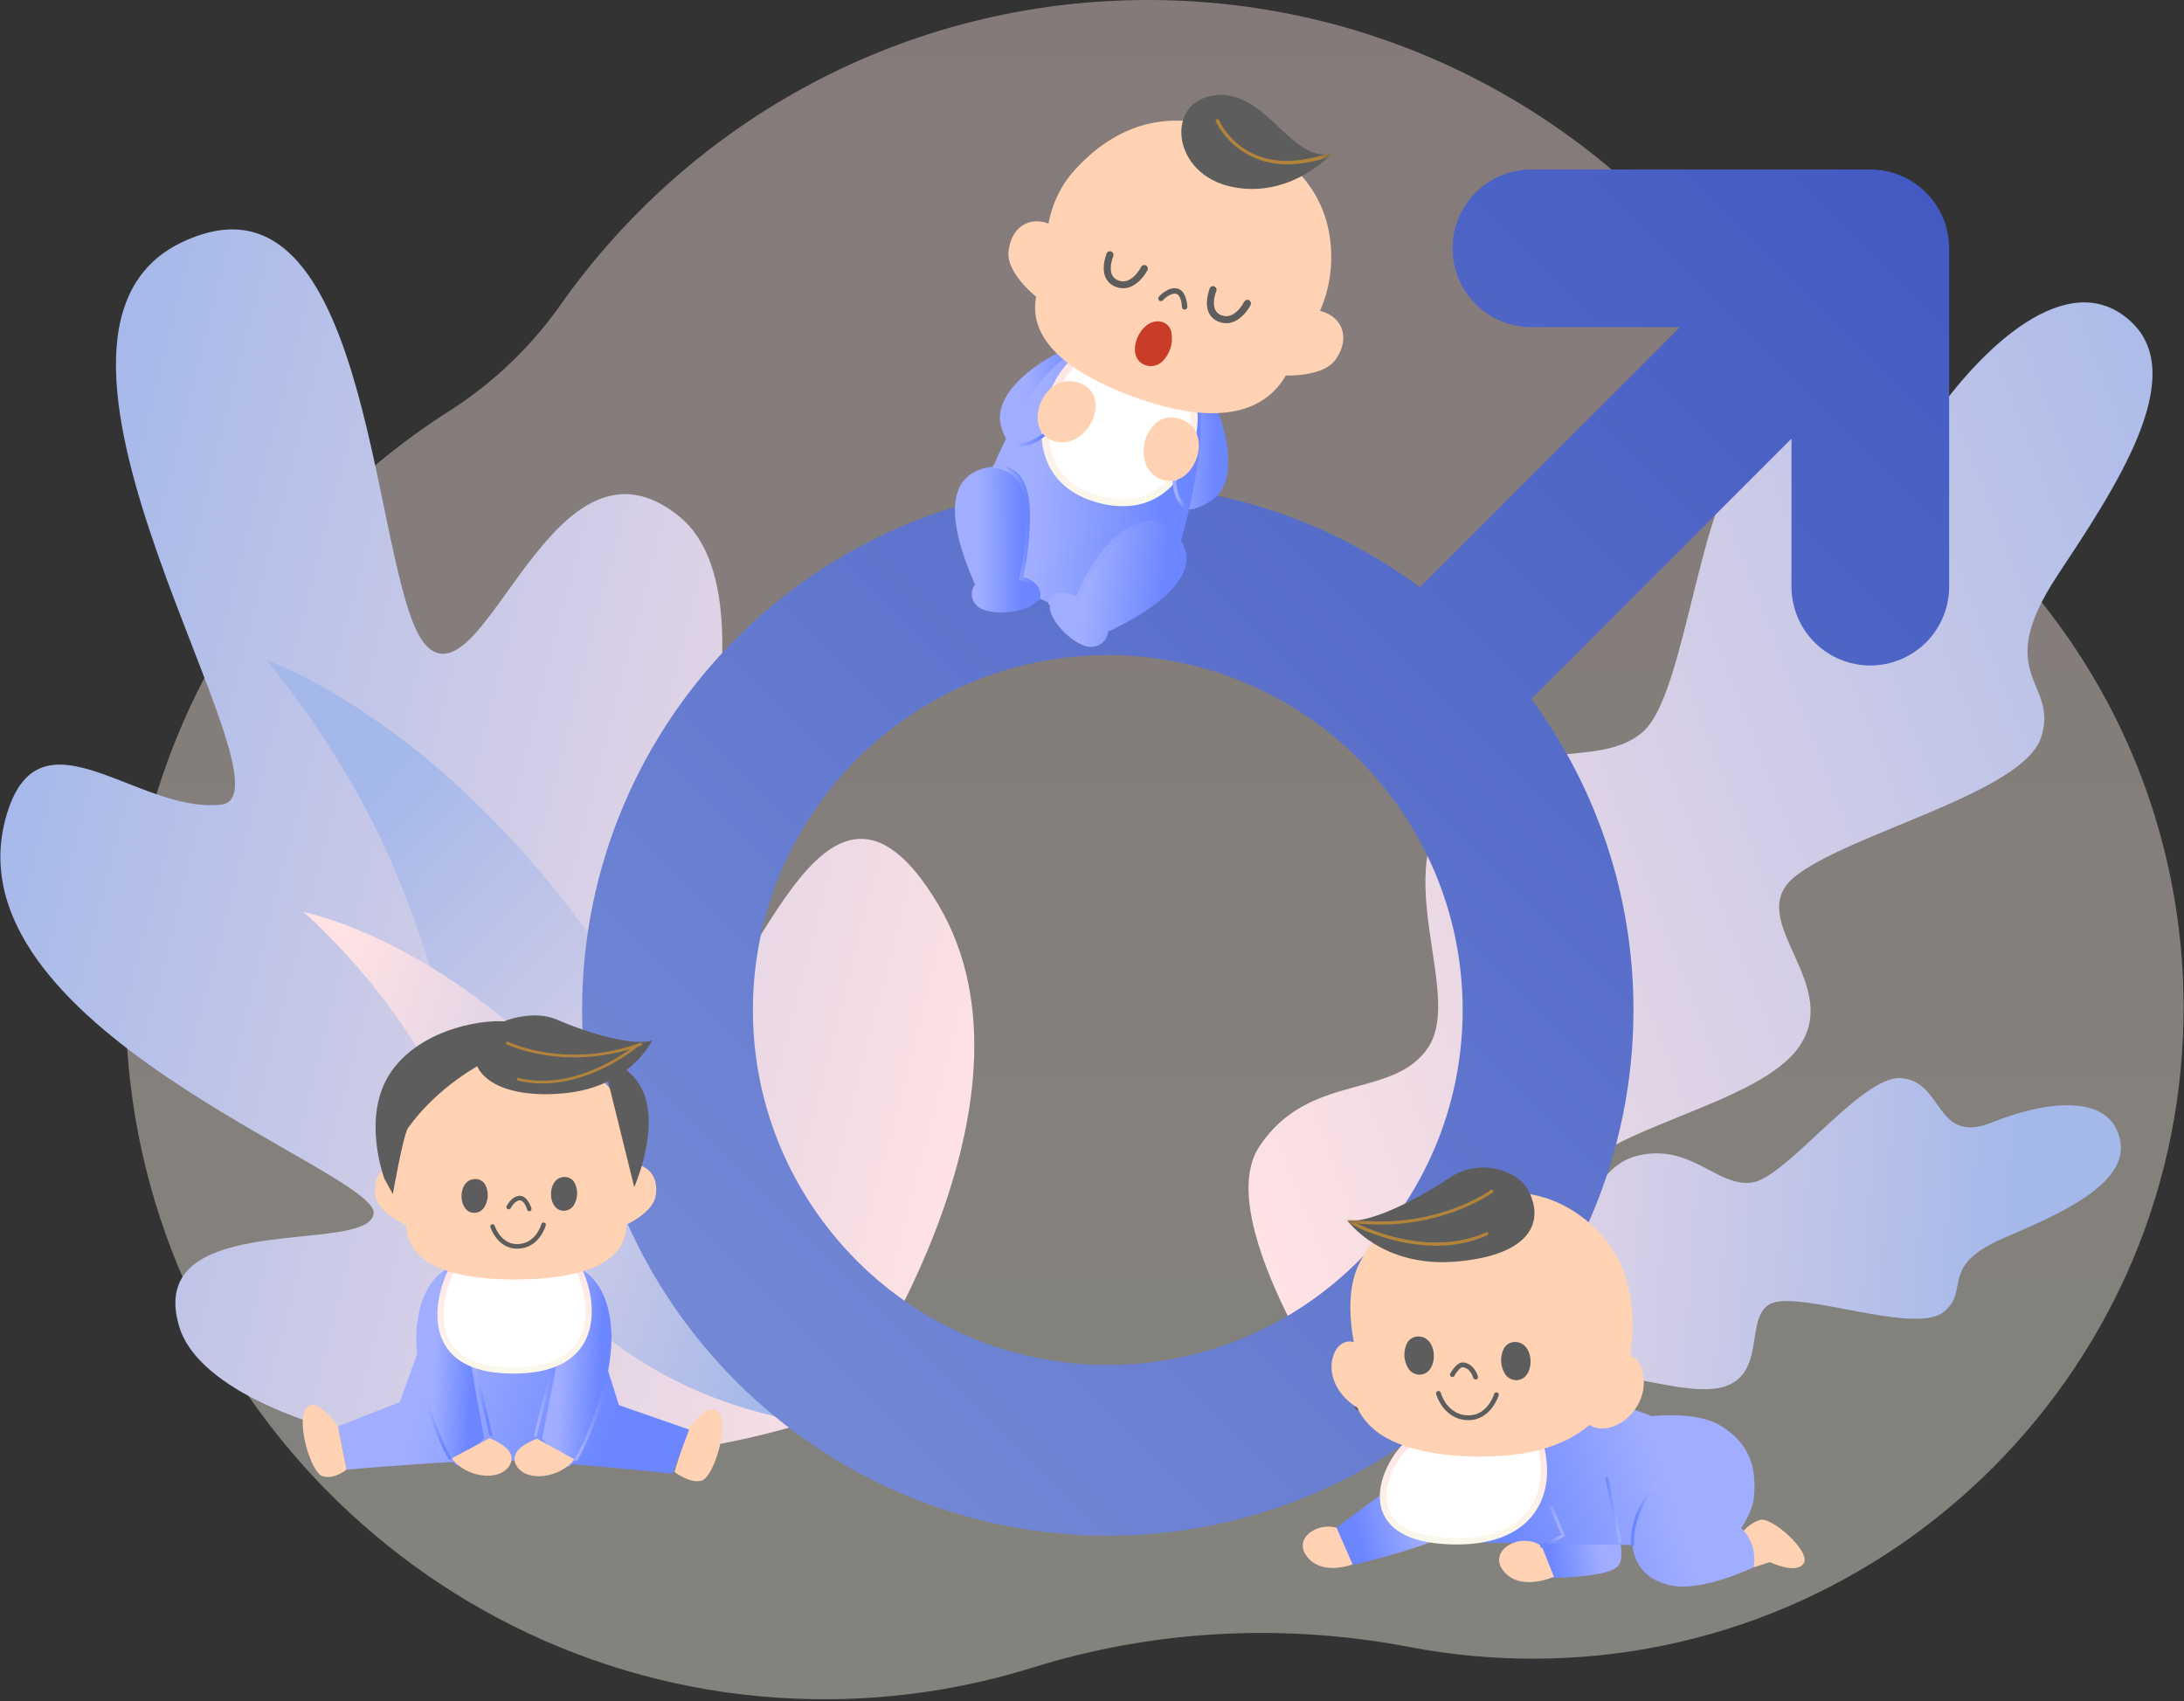 <svg width="570" height="444" viewBox="0 0 570 444" fill="none" xmlns="http://www.w3.org/2000/svg">
<rect x="0" y="0" width="570" height="444" fill="#333333" stroke="none"/>
<g clip-path="url(#clip0_10440_18247)">
<path opacity="0.4" d="M488.89 118.3C476.762 110.868 466.529 100.718 458.999 88.652C425.911 35.432 366.908 0 299.627 0C236.199 0 180.129 31.493 146.191 79.694C138.415 90.695 128.564 100.071 117.192 107.295C65.586 140.205 31.644 198.365 32.79 264.377C34.526 364.25 116.94 444.381 216.822 443.449C234.673 443.298 252.405 440.524 269.448 435.213C301.352 425.259 335.184 423.571 368.008 429.848C378.587 431.866 389.333 432.879 400.103 432.873C494.057 432.862 570.434 356.016 569.89 262.059C569.54 201.247 537.222 148.011 488.89 118.3Z" fill="url(#paint0_linear_10440_18247)"/>
<path d="M1.885 212.13C-15.397 267.915 98.642 305.557 97.52 316.669C96.399 327.781 37.423 315.043 46.776 346.245C55.443 375.154 147.46 394.374 218.23 368.61C220.279 367.865 275.894 288.339 244.912 236.14C213.93 183.942 195.87 267.391 179.664 263.765C163.458 260.139 208.539 159.707 177.041 134.583C144.408 108.552 127.104 181.939 111.867 169.099C97.432 156.929 98.716 50.603 55.061 60.525C53.382 60.912 51.736 61.428 50.137 62.07H50.117C49.218 62.426 48.299 62.831 47.361 63.284C-4.188 88.076 79.326 207.596 57.682 209.988C36.038 212.38 10.643 183.86 1.885 212.13Z" fill="url(#paint1_linear_10440_18247)"/>
<path d="M220.548 376.851C220.548 376.851 186.675 285.876 147.602 235.669C108.528 185.462 69.481 172.262 69.481 172.262C69.481 172.262 88.969 194.51 102.417 225.545C115.865 256.58 120.994 290.429 140.802 319.954C170.774 364.634 220.548 376.851 220.548 376.851Z" fill="url(#paint2_linear_10440_18247)"/>
<path d="M210.798 371.131C210.798 371.131 176.548 308.444 142.799 275.986C109.05 243.527 79.227 238.029 79.227 238.029C79.227 238.029 95.763 252.182 108.824 273.369C121.885 294.556 129.184 318.668 146.72 338.091C173.259 367.471 210.798 371.131 210.798 371.131Z" fill="url(#paint3_linear_10440_18247)"/>
<path d="M352.433 371.017C367.472 369.954 394.796 363.836 405.3 350.125C414.999 337.468 403.921 319.633 411.165 307.161C418.41 294.689 457.476 288.442 468.778 274.187C482.18 257.281 454.43 240.187 468.368 228.84C482.306 217.493 527.965 207.071 532.712 192.412C537.458 177.753 519.506 176.627 536.984 150.153C551.786 127.74 571.58 98.366 556.227 84.003C539.865 68.694 516.931 91.136 504.453 109.171C488.385 132.399 475.971 105.278 458.939 115.264C443.545 124.292 440.667 180.848 428.698 191.072C416.728 201.296 396.01 191.002 379.138 209.088C362.265 227.175 381.892 259.342 372.814 273.233C363.736 287.125 341.624 279.557 328.633 299.269C315.642 318.981 352.433 371.017 352.433 371.017Z" fill="url(#paint4_linear_10440_18247)"/>
<path d="M362.78 371.934C370.433 376.204 385.678 381.914 395.151 378.586C403.897 375.51 404.178 363.309 411.671 359.544C419.165 355.78 440.159 365.16 450.192 361.821C462.092 357.858 454.028 340.711 464.417 339.626C474.807 338.541 500.341 347.989 507.316 342.366C514.29 336.742 505.912 330.478 522.837 323.161C537.168 316.963 556.143 308.966 553.241 297.092C550.149 284.439 531.85 288.065 520.043 292.871C504.831 299.062 507.42 281.92 495.959 281.363C485.595 280.859 466.21 307.469 457.13 308.63C448.05 309.791 441.246 298.198 427.283 301.633C413.321 305.068 412.639 326.963 403.803 330.835C394.966 334.707 386.615 323.991 374.023 329.45C361.431 334.91 362.78 371.934 362.78 371.934Z" fill="url(#paint5_linear_10440_18247)"/>
<path d="M488.132 44.237H399.668C394.212 44.237 388.979 46.405 385.121 50.263C381.263 54.121 379.095 59.354 379.095 64.81C379.095 70.266 381.263 75.499 385.121 79.357C388.979 83.215 394.212 85.383 399.668 85.383H438.465L370.586 153.261C347.025 135.778 318.458 126.353 289.118 126.384C213.468 126.384 151.922 187.93 151.922 263.58C151.922 339.23 213.468 400.777 289.118 400.777C364.769 400.777 426.315 339.23 426.315 263.58C426.346 234.361 416.996 205.903 399.642 182.395L467.559 114.478V153.275C467.606 158.701 469.794 163.889 473.647 167.709C477.5 171.529 482.706 173.673 488.132 173.673C493.558 173.673 498.765 171.529 502.618 167.709C506.471 163.889 508.659 158.701 508.706 153.275V64.81C508.706 62.108 508.174 59.433 507.14 56.937C506.106 54.441 504.59 52.173 502.68 50.262C500.769 48.352 498.501 46.837 496.005 45.803C493.509 44.769 490.833 44.237 488.132 44.237ZM289.118 356.209C238.047 356.209 196.497 314.658 196.497 263.586C196.497 212.514 238.047 170.965 289.118 170.965C340.19 170.965 381.741 212.514 381.741 263.586C381.741 314.658 340.19 356.209 289.118 356.209Z" fill="url(#paint6_linear_10440_18247)"/>
<path d="M351.113 399.802C345.726 395.9 336.771 400.894 341.182 406.331C345.593 411.767 354.281 407.798 354.281 407.798L351.113 399.802Z" fill="#FED2B2"/>
<path d="M457.675 409.032L461.927 407.673C461.927 407.673 468.815 411.008 470.758 407.973C472.7 404.938 462.419 395.816 459.409 396.641C457.512 397.227 455.858 398.416 454.698 400.027L457.675 409.032Z" fill="#FED2B2"/>
<path d="M365.182 386.711C361.947 388.804 348.823 398.685 348.823 398.685L353.075 408.415C353.075 408.415 368.084 405.038 378.09 400.527L365.182 386.711Z" fill="url(#paint7_linear_10440_18247)"/>
<path d="M399.308 389.687C399.308 390.446 406.871 400.86 406.871 400.86L401.126 403.003L403.811 411.783C403.811 411.783 419.695 411.917 422.388 408.582C425.081 405.246 420.003 392.506 420.003 392.506C420.003 392.506 419.311 384.209 409.998 384.668C400.684 385.126 399.308 389.687 399.308 389.687Z" fill="url(#paint8_linear_10440_18247)"/>
<path d="M418.871 365.057L431.07 369.568C431.07 369.568 442.518 368.25 448.68 371.852C455.35 375.729 458.686 381.366 457.768 390.63C457.385 394.674 454.433 398.768 454.433 398.768C455.784 400.074 456.789 401.697 457.355 403.489C457.921 405.281 458.032 407.186 457.677 409.032C457.677 409.032 444.469 415.386 436.364 413.801C428.26 412.217 426.359 406.722 426.042 403.204L374.604 402.37L383.776 374.437L418.871 365.057Z" fill="url(#paint9_linear_10440_18247)"/>
<path d="M402.36 403.495C396.982 399.593 388.019 404.587 392.429 410.024C396.84 415.46 405.57 411.491 405.57 411.491L402.36 403.495Z" fill="#FED2B2"/>
<path d="M426.051 403.62H426.092C426.202 403.607 426.302 403.552 426.37 403.466C426.439 403.38 426.471 403.271 426.459 403.161C426.459 403.078 425.626 394.465 433.513 386.96C433.553 386.923 433.586 386.877 433.608 386.827C433.63 386.777 433.643 386.723 433.644 386.668C433.647 386.557 433.606 386.449 433.53 386.368C433.454 386.288 433.349 386.241 433.238 386.237C433.127 386.234 433.019 386.275 432.938 386.352C424.75 394.156 425.626 403.161 425.634 403.253C425.646 403.355 425.695 403.448 425.772 403.516C425.849 403.584 425.948 403.621 426.051 403.62Z" fill="url(#paint10_linear_10440_18247)"/>
<path d="M367.474 376.829C361.045 382.524 353.641 400.334 376.37 402.077C399.1 403.82 405.596 390.57 402.002 377.063L367.474 376.829Z" fill="white"/>
<path d="M380.241 403.069C389.046 403.069 395.742 400.568 399.736 395.773C403.73 390.979 404.789 384.283 402.813 376.829C402.766 376.646 402.657 376.484 402.506 376.37C402.354 376.256 402.168 376.198 401.979 376.204L367.442 375.995C367.237 375.993 367.038 376.068 366.884 376.204C363.081 379.539 358.487 387.619 360.688 394.181C361.881 397.708 365.541 402.085 376.272 402.911C377.632 403.027 378.974 403.069 380.241 403.069ZM401.354 377.871C402.98 384.542 401.954 390.504 398.452 394.706C394.241 399.767 386.628 402.027 376.431 401.251C368.66 400.651 363.774 398.025 362.306 393.647C360.463 388.177 364.249 380.965 367.793 377.663L401.354 377.871Z" fill="url(#paint11_linear_10440_18247)"/>
<path d="M354.285 368.009H354.394C354.475 367.994 354.552 367.964 354.622 367.92C354.691 367.876 354.751 367.819 354.798 367.751C354.846 367.684 354.879 367.608 354.897 367.528C354.915 367.447 354.917 367.364 354.902 367.283C354.002 362.347 356.078 359.629 356.103 359.604C356.156 359.531 356.194 359.449 356.214 359.361C356.234 359.274 356.236 359.183 356.22 359.095L354.51 350.398C354.472 350.242 354.375 350.107 354.239 350.021C354.103 349.934 353.94 349.904 353.782 349.935C353.624 349.966 353.485 350.056 353.392 350.188C353.299 350.319 353.261 350.481 353.285 350.64L354.952 359.078C354.402 359.912 352.826 362.831 353.676 367.508C353.705 367.649 353.781 367.775 353.892 367.866C354.003 367.957 354.142 368.008 354.285 368.009Z" fill="#5D5D5D"/>
<path d="M394.867 311.259C377.198 311.209 361.198 315.712 354.477 330.337C349.541 341.076 355.094 357.311 355.094 357.311C355.094 357.311 349.482 365.29 358.738 373.153C367.993 381.016 390.723 381.491 402.205 378.281C415.988 374.454 420.323 366.108 423.492 359.904C426.66 353.7 428.069 336.349 420.598 325.617C414.17 316.437 404.439 311.309 394.867 311.259Z" fill="#FED2B2"/>
<path d="M419.08 355.818C422.765 351.699 429.086 352.808 429.019 360.879C428.952 368.95 420.272 375.354 414.652 371.794C412.351 370.334 419.08 355.818 419.08 355.818Z" fill="#FED2B2"/>
<path d="M353.926 350.499C349.849 348.581 346.422 353.7 347.831 359.212C349.24 364.723 354.318 367.375 354.318 367.375L356.895 358.745L353.926 350.499Z" fill="#FED2B2"/>
<path d="M385.133 359.994H385.3C385.379 359.973 385.454 359.936 385.518 359.886C385.583 359.836 385.638 359.773 385.678 359.702C385.718 359.63 385.744 359.551 385.754 359.47C385.763 359.388 385.756 359.306 385.734 359.227C385.692 359.085 384.758 355.792 381.831 355.567C380.222 355.433 378.788 357.976 378.496 358.477C378.426 358.623 378.414 358.79 378.462 358.944C378.51 359.099 378.614 359.23 378.755 359.31C378.9 359.382 379.068 359.396 379.223 359.348C379.378 359.3 379.509 359.194 379.588 359.052C380.172 357.951 381.214 356.776 381.698 356.801C383.758 356.959 384.491 359.511 384.491 359.544C384.534 359.679 384.619 359.797 384.736 359.878C384.852 359.96 384.992 360.001 385.133 359.994Z" fill="#5D5D5D"/>
<path d="M383.25 370.626C389.087 370.626 391.113 364.281 391.13 364.214C391.161 364.134 391.175 364.048 391.171 363.962C391.168 363.877 391.147 363.792 391.109 363.715C391.072 363.638 391.019 363.569 390.954 363.513C390.889 363.457 390.813 363.415 390.73 363.39C390.648 363.365 390.562 363.357 390.477 363.366C390.391 363.376 390.309 363.403 390.234 363.446C390.16 363.489 390.095 363.547 390.044 363.616C389.993 363.685 389.957 363.763 389.937 363.847C389.862 364.072 388.17 369.375 383.267 369.375H383.133C377.622 369.275 376.038 363.539 376.021 363.464C376 363.384 375.963 363.31 375.913 363.244C375.863 363.179 375.8 363.125 375.729 363.083C375.658 363.042 375.579 363.016 375.497 363.005C375.416 362.995 375.333 363 375.254 363.022C375.175 363.042 375.1 363.078 375.035 363.127C374.97 363.176 374.915 363.238 374.874 363.309C374.833 363.379 374.806 363.457 374.796 363.538C374.785 363.619 374.79 363.702 374.812 363.78C374.812 363.847 376.663 370.501 383.15 370.626H383.25Z" fill="#5D5D5D"/>
<path d="M367.323 350.34C367.661 349.803 368.145 349.374 368.718 349.102C369.291 348.83 369.929 348.727 370.558 348.806C373.06 349.031 374.302 351.632 374.227 354.092C374.152 356.368 372.968 358.703 370.5 358.753H370.417C369.768 358.734 369.137 358.535 368.594 358.178C368.051 357.822 367.617 357.323 367.34 356.735C366.807 355.754 366.526 354.656 366.523 353.54C366.52 352.423 366.795 351.324 367.323 350.34Z" fill="#5D5D5D"/>
<path d="M395.792 350.239C398.294 350.465 399.544 353.066 399.461 355.526C399.394 357.81 398.21 360.137 395.742 360.195H395.659C395.009 360.174 394.377 359.975 393.833 359.619C393.289 359.263 392.853 358.764 392.574 358.177C392.046 357.193 391.77 356.093 391.77 354.976C391.77 353.858 392.046 352.758 392.574 351.774C392.91 351.24 393.391 350.812 393.961 350.54C394.53 350.269 395.165 350.164 395.792 350.239Z" fill="#5D5D5D"/>
<path d="M351.683 318.547C351.683 318.547 360.538 330.945 380.132 329.236C399.727 327.527 403.104 318.697 398.86 310.659C395.958 305.181 386.061 302.221 378.365 307.324C368.251 314.111 356.986 319.189 351.683 318.547Z" fill="#5D5D5D"/>
<mask id="mask0_10440_18247" style="mask-type:luminance" maskUnits="userSpaceOnUse" x="351" y="304" width="50" height="26">
<path d="M351.683 318.546C351.683 318.546 360.538 330.944 380.132 329.235C399.727 327.526 403.104 318.696 398.86 310.658C395.958 305.18 386.061 302.22 378.365 307.323C368.251 314.11 356.986 319.188 351.683 318.546Z" fill="white"/>
</mask>
<g mask="url(#mask0_10440_18247)">
<path d="M374.849 325.108C379.438 325.151 383.985 324.222 388.19 322.382C388.292 322.337 388.372 322.254 388.412 322.151C388.453 322.048 388.451 321.933 388.407 321.831C388.362 321.729 388.28 321.649 388.176 321.609C388.073 321.568 387.958 321.57 387.856 321.614C371.038 329.119 352.052 318.279 351.861 318.187C351.814 318.159 351.762 318.141 351.708 318.133C351.653 318.125 351.598 318.129 351.545 318.143C351.493 318.157 351.443 318.181 351.4 318.214C351.356 318.248 351.32 318.29 351.294 318.338C351.239 318.434 351.223 318.548 351.251 318.656C351.279 318.763 351.348 318.856 351.444 318.913C351.619 318.996 362.308 325.108 374.849 325.108Z" fill="#B1833B"/>
<path d="M360.256 319.58C378.083 319.58 389.439 311.309 389.564 311.242C389.654 311.176 389.713 311.077 389.73 310.967C389.746 310.856 389.718 310.744 389.652 310.654C389.585 310.565 389.486 310.505 389.376 310.489C389.266 310.473 389.154 310.501 389.064 310.567C388.914 310.684 373.555 321.857 350.483 317.938C350.375 317.921 350.265 317.947 350.176 318.011C350.087 318.075 350.027 318.172 350.008 318.28C349.997 318.334 349.998 318.39 350.009 318.444C350.021 318.498 350.043 318.55 350.075 318.595C350.107 318.64 350.148 318.678 350.195 318.707C350.243 318.736 350.295 318.755 350.35 318.763C353.623 319.314 356.937 319.588 360.256 319.58Z" fill="#B1833B"/>
</g>
<path d="M402.362 403.912C402.426 403.915 402.489 403.901 402.546 403.87L408.199 401.052C408.296 401.005 408.37 400.922 408.406 400.82C408.442 400.719 408.437 400.607 408.391 400.51L405.197 393.189C405.146 393.1 405.064 393.033 404.966 393.001C404.868 392.969 404.762 392.974 404.668 393.016C404.574 393.057 404.499 393.132 404.456 393.225C404.414 393.319 404.408 393.425 404.438 393.523L407.474 400.527L402.179 403.17C402.129 403.194 402.085 403.227 402.049 403.268C402.013 403.309 401.985 403.357 401.967 403.409C401.949 403.461 401.942 403.516 401.945 403.571C401.949 403.626 401.963 403.679 401.987 403.728C402.028 403.789 402.085 403.837 402.151 403.869C402.216 403.901 402.289 403.916 402.362 403.912Z" fill="url(#paint12_linear_10440_18247)"/>
<path d="M422.831 402.77H422.923C422.976 402.759 423.027 402.738 423.072 402.707C423.117 402.676 423.155 402.637 423.185 402.591C423.214 402.545 423.234 402.494 423.244 402.44C423.253 402.386 423.252 402.331 423.24 402.278L419.838 385.894C419.828 385.84 419.807 385.788 419.777 385.742C419.746 385.696 419.707 385.657 419.661 385.626C419.615 385.596 419.563 385.575 419.509 385.565C419.455 385.555 419.399 385.556 419.346 385.569C419.292 385.58 419.241 385.601 419.196 385.632C419.15 385.662 419.111 385.702 419.081 385.747C419.051 385.793 419.03 385.844 419.02 385.898C419.009 385.952 419.01 386.007 419.021 386.061L422.422 402.445C422.443 402.538 422.495 402.62 422.57 402.68C422.644 402.739 422.736 402.771 422.831 402.77Z" fill="url(#paint13_linear_10440_18247)"/>
<path d="M316.381 104.351C319.512 110.012 324.136 125.493 315.965 130.799C307.794 136.105 303.71 131.038 301.402 123.297L309.215 104.078L316.381 104.351Z" fill="url(#paint14_linear_10440_18247)"/>
<path d="M278.756 90.924C272.565 93.263 258.636 102.131 261.285 111.302C263.934 120.472 270.464 119.186 277.429 114.752L284.415 95.242L278.756 90.924Z" fill="url(#paint15_linear_10440_18247)"/>
<path d="M312.701 103.221C315.629 111.904 309.521 142.939 304.122 150.433C298.722 157.928 283.656 161.46 274.068 157.444C264.481 153.427 253.851 145.022 254.97 135.445C256.089 125.867 270.287 94.037 280.892 92.501C286.953 91.581 312.701 103.221 312.701 103.221Z" fill="url(#paint16_linear_10440_18247)"/>
<path d="M305.978 138.287C315.096 147.332 306.291 156.688 289.181 164.892C289.081 165.949 288.595 166.932 287.817 167.654C287.038 168.376 286.021 168.786 284.959 168.806C280.892 169.215 272.975 161.569 274.07 157.444C275.165 153.319 281.125 156.237 281.125 156.237C281.125 156.237 295.139 127.521 305.978 138.287Z" fill="url(#paint17_linear_10440_18247)"/>
<path d="M259.579 121.745C246.563 122.905 246.962 135.538 254.467 152.521C253.834 153.355 253.54 154.399 253.645 155.441C253.75 156.484 254.246 157.448 255.033 158.139C257.844 160.999 269.053 160.153 270.948 156.332C272.843 152.511 266.395 150.983 266.395 150.983C266.395 150.983 275.058 120.357 259.579 121.745Z" fill="url(#paint18_linear_10440_18247)"/>
<path d="M311.212 105.369C313.389 112.655 308.036 136.082 286.728 130.252C265.42 124.422 272.574 99.782 281.566 93.399L311.212 105.369Z" fill="white"/>
<path d="M295.072 132.011C292.179 132.259 289.266 131.97 286.478 131.159C276.273 128.367 273.059 121.693 272.152 116.587C270.495 107.205 275.407 96.636 280.999 92.64C281.132 92.544 281.288 92.485 281.451 92.469C281.614 92.453 281.778 92.479 281.928 92.547L311.573 104.507C311.702 104.561 311.817 104.643 311.911 104.747C312.004 104.851 312.073 104.975 312.112 105.11C313.54 109.984 311.852 120.614 305.738 126.885C302.91 129.815 299.126 131.633 295.072 132.011ZM281.712 94.51C276.815 98.323 272.524 107.986 274 116.308C274.81 120.916 277.717 126.871 286.968 129.402C294.163 131.37 300.029 130.095 304.409 125.612C309.792 120.098 311.522 110.628 310.448 106.102L281.712 94.51Z" fill="url(#paint19_linear_10440_18247)"/>
<path d="M321.036 34.064C338.634 40.314 347.216 51.87 347.437 66.557C347.667 82.086 338.02 90.627 338.02 90.627C338.02 90.627 335.907 117.734 296.864 103.914C256.906 89.773 273.604 70.758 273.604 70.758C273.604 70.758 270.108 55.688 280.615 44.228C293.466 30.234 307.651 29.323 321.036 34.064Z" fill="#FED2B2"/>
<path d="M347.446 40.197C347.446 40.197 336.798 52.027 321.402 48.736C306.006 45.444 304.263 27.562 315.796 25.089C330.048 22.041 336.41 42.386 347.446 40.197Z" fill="#5D5D5D"/>
<mask id="mask1_10440_18247" style="mask-type:luminance" maskUnits="userSpaceOnUse" x="308" y="24" width="40" height="26">
<path d="M347.446 40.197C347.446 40.197 336.798 52.027 321.402 48.736C306.006 45.444 304.263 27.562 315.796 25.089C330.048 22.041 336.41 42.386 347.446 40.197Z" fill="white"/>
</mask>
<g mask="url(#mask1_10440_18247)">
<path d="M338.78 42.748C322.993 44.336 317.366 31.863 317.305 31.719C317.279 31.663 317.265 31.603 317.262 31.541C317.26 31.48 317.271 31.419 317.293 31.361C317.315 31.304 317.349 31.251 317.392 31.207C317.435 31.163 317.486 31.128 317.543 31.104C317.658 31.057 317.786 31.057 317.901 31.103C318.016 31.149 318.109 31.239 318.159 31.352C318.451 32.017 325.515 47.684 347.306 39.761C347.365 39.739 347.429 39.73 347.492 39.733C347.555 39.736 347.617 39.751 347.674 39.778C347.731 39.805 347.782 39.843 347.825 39.89C347.867 39.936 347.9 39.991 347.921 40.05C347.943 40.11 347.952 40.173 347.949 40.236C347.946 40.299 347.931 40.361 347.904 40.418C347.877 40.475 347.839 40.527 347.792 40.569C347.746 40.612 347.691 40.645 347.632 40.666C344.779 41.724 341.805 42.423 338.78 42.748Z" fill="#B1833B"/>
</g>
<path d="M343.497 80.939C350.056 81.893 352.805 87.957 348.55 93.873C345.087 98.705 334.443 97.984 334.443 97.984L335.183 89.299L343.497 80.939Z" fill="#FED2B2"/>
<path d="M275.467 59.268C269.868 55.732 263.83 58.562 263.208 65.81C262.696 71.725 271.268 78.132 271.268 78.132L276.343 71.055L275.467 59.268Z" fill="#FED2B2"/>
<path d="M309.242 80.784L309.167 80.791C308.983 80.788 308.807 80.714 308.676 80.584C308.546 80.453 308.471 80.277 308.469 80.092C308.463 79.296 308.156 76.981 306.97 76.669C305.785 76.357 304.057 77.731 303.551 78.298C303.495 78.381 303.421 78.45 303.336 78.502C303.251 78.554 303.155 78.587 303.056 78.599C302.957 78.611 302.857 78.601 302.762 78.571C302.666 78.541 302.579 78.491 302.505 78.424C302.43 78.357 302.371 78.275 302.331 78.184C302.291 78.092 302.271 77.993 302.273 77.894C302.274 77.794 302.297 77.695 302.34 77.605C302.382 77.515 302.443 77.435 302.52 77.37C302.621 77.257 304.924 74.699 307.331 75.31C309.737 75.922 309.886 79.912 309.884 80.081C309.885 80.258 309.82 80.428 309.701 80.558C309.581 80.689 309.418 80.769 309.242 80.784Z" fill="#5D5D5D"/>
<path d="M320.528 84.329C319.698 84.409 318.861 84.284 318.09 83.965C317.493 83.746 316.946 83.408 316.484 82.97C316.023 82.533 315.655 82.005 315.404 81.421C314.288 78.719 315.735 75.384 315.721 75.245C315.769 75.132 315.84 75.03 315.927 74.944C316.015 74.859 316.119 74.791 316.233 74.746C316.347 74.7 316.469 74.678 316.591 74.68C316.714 74.681 316.835 74.707 316.948 74.755C317.173 74.853 317.35 75.036 317.442 75.264C317.533 75.492 317.531 75.746 317.436 75.973C317.436 75.973 316.291 78.761 317.095 80.697C317.247 81.061 317.474 81.389 317.762 81.659C318.049 81.929 318.39 82.136 318.763 82.265C322.203 83.635 324.613 78.965 324.715 78.767C324.77 78.658 324.846 78.56 324.938 78.48C325.031 78.399 325.139 78.338 325.255 78.299C325.371 78.261 325.494 78.245 325.616 78.254C325.739 78.263 325.858 78.296 325.968 78.35C326.077 78.405 326.175 78.481 326.255 78.574C326.335 78.667 326.397 78.774 326.435 78.891C326.474 79.007 326.49 79.13 326.481 79.252C326.472 79.374 326.439 79.493 326.384 79.603C325.525 81.322 323.37 84.043 320.528 84.329Z" fill="#5D5D5D"/>
<path d="M293.618 75.208C292.788 75.286 291.951 75.161 291.18 74.844C290.581 74.626 290.033 74.289 289.569 73.851C289.106 73.414 288.737 72.886 288.485 72.301C287.369 69.599 288.816 66.264 288.803 66.134C288.904 65.905 289.092 65.725 289.326 65.635C289.56 65.545 289.82 65.551 290.049 65.652C290.278 65.754 290.457 65.942 290.548 66.175C290.638 66.409 290.632 66.669 290.531 66.898C290.531 66.898 289.376 69.688 290.19 71.623C290.342 71.984 290.568 72.31 290.853 72.578C291.139 72.847 291.478 73.053 291.848 73.182C295.308 74.569 297.78 69.771 297.799 69.685C297.854 69.575 297.93 69.477 298.023 69.397C298.116 69.317 298.223 69.255 298.339 69.217C298.456 69.178 298.579 69.163 298.701 69.171C298.823 69.18 298.942 69.213 299.052 69.268C299.162 69.323 299.259 69.398 299.34 69.491C299.42 69.584 299.481 69.691 299.52 69.808C299.559 69.924 299.574 70.047 299.565 70.169C299.557 70.291 299.524 70.411 299.469 70.52C298.613 72.173 296.46 74.922 293.618 75.208Z" fill="#5D5D5D"/>
<path d="M305.724 86.747C305.61 86.109 305.322 85.516 304.891 85.033C304.459 84.549 303.903 84.195 303.282 84.01C300.279 83.158 297.502 85.858 296.556 88.945C295.609 92.033 296.587 94.57 299.074 95.333C299.623 95.523 300.206 95.593 300.783 95.536C301.751 95.429 302.658 95.008 303.364 94.339C304.345 93.36 305.072 92.157 305.483 90.834C305.894 89.512 305.977 88.109 305.724 86.747Z" fill="#C83C28"/>
<path d="M271.002 156.796L270.872 156.809C270.811 156.798 270.752 156.775 270.7 156.741C270.648 156.707 270.603 156.663 270.568 156.611C270.533 156.559 270.509 156.501 270.497 156.44C270.484 156.379 270.485 156.316 270.497 156.255C270.618 155.787 270.638 155.298 270.556 154.821C270.474 154.345 270.292 153.89 270.022 153.489C269.071 152.394 267.766 151.665 266.335 151.431C266.269 151.421 266.206 151.397 266.151 151.36C266.095 151.324 266.048 151.275 266.013 151.219C265.978 151.163 265.956 151.099 265.949 151.033C265.943 150.967 265.951 150.9 265.975 150.838C265.965 150.736 269.01 139.792 267.198 129.243C266.916 127.375 266.007 125.659 264.62 124.376C263.232 123.094 261.45 122.322 259.565 122.188C259.442 122.179 259.327 122.124 259.245 122.032C259.162 121.941 259.118 121.821 259.122 121.698C259.125 121.636 259.14 121.576 259.166 121.521C259.193 121.465 259.23 121.416 259.275 121.374C259.321 121.333 259.374 121.301 259.432 121.281C259.489 121.26 259.551 121.251 259.612 121.254C259.686 121.247 266.854 121.717 268.12 129.085C269.75 138.573 267.554 148.353 266.993 150.605C268.493 150.928 269.838 151.756 270.803 152.951C271.142 153.451 271.374 154.017 271.482 154.612C271.59 155.207 271.573 155.817 271.432 156.405C271.415 156.509 271.363 156.605 271.285 156.675C271.207 156.746 271.107 156.789 271.002 156.796Z" fill="url(#paint20_linear_10440_18247)"/>
<path d="M274.116 157.908L273.958 157.924C273.838 157.893 273.735 157.817 273.672 157.711C273.608 157.604 273.59 157.477 273.62 157.357C273.718 156.851 273.935 156.376 274.253 155.971C274.571 155.565 274.981 155.241 275.449 155.025C277.243 154.207 279.843 155.155 280.884 155.623C282.037 152.815 288.232 138.777 297.529 136.454C304.172 134.791 308.313 140.059 308.351 140.055C308.426 140.153 308.46 140.277 308.444 140.4C308.429 140.523 308.365 140.635 308.266 140.711C308.168 140.787 308.044 140.82 307.921 140.805C307.798 140.789 307.687 140.725 307.611 140.627C306.438 139.213 304.893 138.157 303.15 137.578C301.407 136.998 299.536 136.92 297.751 137.351C288.097 139.766 281.632 156.251 281.564 156.417C281.541 156.48 281.505 156.536 281.458 156.583C281.411 156.63 281.354 156.666 281.292 156.689C281.23 156.712 281.165 156.722 281.1 156.717C281.034 156.712 280.971 156.693 280.914 156.661C280.914 156.661 277.727 155.012 275.825 155.869C275.488 156.03 275.194 156.269 274.968 156.566C274.742 156.862 274.59 157.209 274.524 157.576C274.497 157.666 274.444 157.746 274.371 157.805C274.298 157.864 274.21 157.9 274.116 157.908Z" fill="url(#paint21_linear_10440_18247)"/>
<path d="M309.819 133.135C309.762 133.142 309.705 133.137 309.651 133.122C309.596 133.107 309.545 133.08 309.5 133.045C306.021 130.534 306.016 125.732 306.023 125.525C306.022 125.463 306.033 125.402 306.056 125.344C306.079 125.287 306.114 125.235 306.158 125.192C306.202 125.149 306.254 125.115 306.312 125.093C306.37 125.071 306.431 125.062 306.493 125.065C306.616 125.066 306.733 125.117 306.82 125.205C306.906 125.293 306.954 125.411 306.953 125.534C306.953 125.534 306.968 130.064 310.044 132.296C310.119 132.352 310.176 132.429 310.207 132.518C310.238 132.606 310.241 132.702 310.217 132.792C310.193 132.883 310.142 132.964 310.071 133.025C310 133.086 309.912 133.125 309.819 133.135Z" fill="url(#paint22_linear_10440_18247)"/>
<path d="M266.947 116.492C265.667 116.632 264.374 116.4 263.222 115.825C263.166 115.799 263.116 115.762 263.074 115.716C263.033 115.67 263.002 115.616 262.982 115.558C262.962 115.499 262.954 115.437 262.959 115.376C262.963 115.314 262.98 115.254 263.009 115.199C263.065 115.09 263.162 115.006 263.279 114.966C263.395 114.927 263.523 114.934 263.635 114.986C267.871 117.093 272.321 112.94 272.373 112.888C272.464 112.807 272.583 112.765 272.705 112.768C272.827 112.771 272.944 112.821 273.031 112.906C273.116 112.996 273.161 113.116 273.158 113.239C273.155 113.362 273.102 113.479 273.013 113.564C271.328 115.123 269.216 116.142 266.947 116.492Z" fill="url(#paint23_linear_10440_18247)"/>
<path d="M307.669 109.215C317.705 112.192 311.638 128.252 303.116 125.123C294.593 121.994 298.783 106.582 307.669 109.215Z" fill="#FED2B2"/>
<path d="M282.126 100.096C272.49 96.066 266.316 112.081 274.897 115.044C283.478 118.008 290.658 103.684 282.126 100.096Z" fill="#FED2B2"/>
<path d="M179.338 373.293C179.338 373.293 185.051 365.134 187.68 368.696C190.31 372.258 186.23 385.548 183.123 386.409C180.015 387.269 176.039 384.138 176.039 384.138L179.338 373.293Z" fill="#FED2B2"/>
<path d="M175.592 384.584C175.592 384.584 144.788 381.261 131.259 381.165C117.729 381.07 90.439 383.556 90.439 383.556L88.184 372.233L104.311 365.915L117.426 330.059H150.031L161.529 366.711L179.855 373.086L175.592 384.584Z" fill="url(#paint24_linear_10440_18247)"/>
<path d="M88.184 372.209C88.184 372.209 82.606 363.962 79.905 367.492C77.204 371.022 81.116 384.352 84.216 385.26C87.315 386.169 90.439 383.531 90.439 383.531L88.184 372.209Z" fill="#FED2B2"/>
<path d="M148.325 382.839C151.887 381.086 160.683 360.083 159.48 346.322C158.277 332.561 150.245 330.721 150.245 330.721L141.48 375.461L148.325 382.839Z" fill="url(#paint25_linear_10440_18247)"/>
<path d="M139.733 374.965C139.699 374.972 139.664 374.972 139.63 374.965C139.529 374.939 139.442 374.874 139.389 374.785C139.335 374.695 139.319 374.589 139.343 374.487L145.279 351.46C145.292 351.409 145.315 351.361 145.346 351.319C145.378 351.277 145.417 351.242 145.463 351.215C145.508 351.189 145.558 351.171 145.61 351.164C145.662 351.157 145.714 351.16 145.765 351.173C145.867 351.201 145.953 351.267 146.007 351.358C146.06 351.449 146.076 351.557 146.052 351.659L140.116 374.686C140.091 374.768 140.041 374.84 139.972 374.89C139.903 374.941 139.819 374.967 139.733 374.965Z" fill="url(#paint26_linear_10440_18247)"/>
<path d="M150.333 381.252C150.263 381.25 150.194 381.229 150.134 381.192C150.074 381.155 150.025 381.103 149.991 381.041C149.957 380.979 149.94 380.909 149.941 380.839C149.943 380.769 149.962 380.7 149.998 380.639C154.397 373.707 158.046 359.659 158.086 359.516C158.114 359.415 158.181 359.329 158.272 359.276C158.363 359.224 158.47 359.21 158.572 359.237C158.622 359.249 158.67 359.271 158.712 359.302C158.754 359.332 158.789 359.371 158.816 359.416C158.842 359.46 158.86 359.51 158.867 359.561C158.875 359.612 158.872 359.665 158.859 359.715C158.859 359.858 155.138 374.057 150.676 381.069C150.638 381.126 150.587 381.172 150.528 381.204C150.468 381.236 150.401 381.253 150.333 381.252Z" fill="url(#paint27_linear_10440_18247)"/>
<path d="M140.174 375.46C140.174 375.46 132.166 378.066 134.796 382.52C137.425 386.974 146.309 385.707 149.895 380.846L140.174 375.46Z" fill="#FED2B2"/>
<path d="M119.418 382.632C115.88 380.831 107.386 359.7 108.812 345.979C110.238 332.259 118.238 330.521 118.238 330.521L126.35 375.341L119.418 382.632Z" fill="url(#paint28_linear_10440_18247)"/>
<path d="M128.127 374.887C128.038 374.886 127.951 374.856 127.881 374.802C127.81 374.747 127.759 374.67 127.737 374.584L122.159 351.477C122.135 351.373 122.152 351.265 122.207 351.174C122.262 351.083 122.351 351.017 122.454 350.991C122.556 350.967 122.664 350.985 122.754 351.04C122.843 351.095 122.907 351.183 122.932 351.286L128.51 374.393C128.534 374.495 128.516 374.603 128.461 374.693C128.406 374.782 128.317 374.846 128.215 374.871L128.127 374.887Z" fill="url(#paint29_linear_10440_18247)"/>
<path d="M117.442 381.022C117.374 381.021 117.306 381.003 117.246 380.97C117.186 380.937 117.136 380.888 117.1 380.83C112.733 373.731 109.251 359.508 109.219 359.365C109.206 359.314 109.204 359.261 109.211 359.209C109.219 359.157 109.238 359.108 109.265 359.063C109.293 359.018 109.329 358.98 109.372 358.949C109.414 358.919 109.463 358.898 109.514 358.886C109.616 358.862 109.724 358.88 109.814 358.935C109.903 358.991 109.967 359.079 109.992 359.181C109.992 359.317 113.474 373.42 117.777 380.408C117.805 380.452 117.823 380.502 117.832 380.554C117.841 380.605 117.839 380.658 117.827 380.709C117.815 380.76 117.794 380.809 117.763 380.851C117.733 380.894 117.694 380.93 117.649 380.958C117.587 380.997 117.516 381.019 117.442 381.022Z" fill="url(#paint30_linear_10440_18247)"/>
<path d="M127.703 375.341C127.703 375.341 135.671 378.058 132.97 382.472C130.269 386.886 121.416 385.492 117.902 380.592L127.703 375.341Z" fill="#FED2B2"/>
<path d="M149.6 328.729C154.205 335.191 160.261 357.859 133.664 357.668C107.067 357.477 115.64 334.035 119.003 329.621L149.6 328.729Z" fill="white"/>
<path d="M133.98 358.464H133.638C124.395 358.401 118.339 355.588 115.654 350.114C111.949 342.568 116.02 332.194 118.347 329.134C118.419 329.04 118.512 328.963 118.618 328.909C118.725 328.855 118.841 328.826 118.96 328.823L149.573 327.931C149.704 327.928 149.833 327.956 149.95 328.015C150.067 328.073 150.167 328.159 150.243 328.266C153.43 332.76 156.442 342.759 152.705 349.954C149.773 355.604 143.47 358.464 133.98 358.464ZM119.399 330.409C117.287 333.493 113.821 342.815 117.08 349.405C119.47 354.297 125.048 356.815 133.645 356.871H133.98C142.833 356.871 148.657 354.297 151.295 349.221C154.737 342.584 151.717 333.381 149.183 329.54L119.399 330.409Z" fill="url(#paint31_linear_10440_18247)"/>
<path d="M137.155 273.669C152.589 274.824 161.114 283.095 165.25 295.286C166.475 298.786 166.897 302.518 166.483 306.204C166.069 309.889 164.831 313.435 162.859 316.576C162.859 316.576 170.031 334.01 133.975 333.915C97.92 333.819 107.044 314.457 107.044 314.457C105.087 310.989 104.054 307.077 104.043 303.095C104.032 299.113 105.043 295.195 106.98 291.716C114.581 277.94 129.832 273.119 137.155 273.669Z" fill="#FED2B2"/>
<path d="M106.424 304.274C101.181 302.68 96.958 306.202 98.009 312.146C98.87 316.991 107.093 320.258 107.093 320.258L109.643 313.501L106.424 304.274Z" fill="#FED2B2"/>
<path d="M162.701 304.274C167.944 302.68 172.167 306.202 171.116 312.146C170.255 316.991 162.032 320.258 162.032 320.258L159.482 313.501L162.701 304.274Z" fill="#FED2B2"/>
<path d="M138.155 316.099C138.024 316.099 137.898 316.055 137.794 315.976C137.691 315.897 137.616 315.786 137.581 315.661C137.406 315.031 136.697 313.27 135.677 313.27C134.561 313.27 133.589 314.736 133.286 315.302C133.211 315.436 133.087 315.535 132.94 315.58C132.794 315.625 132.636 315.612 132.498 315.543C132.361 315.475 132.256 315.356 132.203 315.212C132.151 315.068 132.157 314.909 132.218 314.768C132.274 314.657 133.573 312.099 135.645 312.075C137.796 312.075 138.665 315.262 138.704 315.366C138.725 315.441 138.73 315.52 138.72 315.597C138.71 315.675 138.684 315.749 138.645 315.817C138.606 315.884 138.553 315.943 138.491 315.99C138.429 316.037 138.358 316.072 138.282 316.091C138.24 316.099 138.197 316.101 138.155 316.099Z" fill="#5D5D5D"/>
<path d="M149.88 308.521C149.579 308.044 149.147 307.664 148.635 307.427C148.124 307.189 147.554 307.104 146.996 307.182C144.773 307.398 143.697 309.708 143.809 311.884C143.888 313.899 144.956 315.955 147.139 315.987H147.187C147.767 315.971 148.331 315.794 148.817 315.476C149.302 315.158 149.69 314.712 149.936 314.186C150.402 313.313 150.642 312.337 150.632 311.347C150.622 310.357 150.364 309.385 149.88 308.521Z" fill="#5D5D5D"/>
<path d="M123.648 307.724C121.425 307.939 120.349 310.25 120.461 312.425C120.541 314.441 121.6 316.497 123.792 316.529H123.839C124.419 316.513 124.982 316.336 125.466 316.018C125.95 315.7 126.336 315.253 126.58 314.728C127.055 313.859 127.304 312.885 127.304 311.895C127.304 310.905 127.055 309.931 126.58 309.063C126.276 308.577 125.836 308.192 125.315 307.954C124.794 307.716 124.214 307.636 123.648 307.724Z" fill="#5D5D5D"/>
<path d="M134.955 325.883C129.807 325.883 127.999 320.305 127.983 320.258C127.958 320.183 127.949 320.104 127.955 320.025C127.961 319.947 127.984 319.871 128.02 319.801C128.056 319.731 128.106 319.669 128.167 319.619C128.228 319.569 128.298 319.531 128.373 319.509C128.524 319.461 128.688 319.476 128.828 319.549C128.969 319.622 129.074 319.748 129.122 319.899C129.186 320.09 130.716 324.68 134.955 324.68H135.106C139.887 324.552 141.233 319.668 141.289 319.461C141.334 319.313 141.434 319.188 141.569 319.112C141.704 319.037 141.863 319.016 142.013 319.056C142.162 319.095 142.291 319.191 142.371 319.323C142.452 319.455 142.478 319.613 142.445 319.764C142.445 319.819 140.851 325.724 135.138 325.875L134.955 325.883Z" fill="#5D5D5D"/>
<path d="M157.102 275.668C165.088 278.773 168.237 283.523 169.082 289.417C170.41 298.732 165.529 309.824 165.529 309.824L157.102 275.668Z" fill="#5D5D5D"/>
<path d="M170.21 271.528C170.21 271.528 164.514 283.707 147.256 285.314C129.998 286.922 121.872 280.176 124.272 272.563C125.909 267.351 137.816 262.866 145.296 266.082C155.154 270.324 165.71 272.923 170.21 271.528Z" fill="#5D5D5D"/>
<mask id="mask2_10440_18247" style="mask-type:luminance" maskUnits="userSpaceOnUse" x="123" y="265" width="48" height="21">
<path d="M170.21 271.528C170.21 271.528 164.514 283.707 147.256 285.314C129.998 286.922 121.872 280.176 124.272 272.563C125.909 267.351 137.816 262.866 145.296 266.082C155.154 270.324 165.71 272.923 170.21 271.528Z" fill="white"/>
</mask>
<g mask="url(#mask2_10440_18247)">
<path d="M141.585 282.752C139.427 282.764 137.276 282.518 135.177 282.018C135.083 281.992 135.004 281.931 134.954 281.848C134.905 281.764 134.89 281.665 134.913 281.57C134.935 281.476 134.994 281.395 135.077 281.344C135.159 281.293 135.259 281.277 135.353 281.299C151.106 285.145 165.824 272.732 165.971 272.6C166.047 272.538 166.143 272.508 166.241 272.516C166.338 272.524 166.428 272.57 166.492 272.644C166.524 272.68 166.548 272.723 166.563 272.768C166.577 272.814 166.583 272.862 166.579 272.91C166.575 272.958 166.561 273.005 166.539 273.047C166.516 273.09 166.485 273.128 166.448 273.158C166.323 273.246 155.077 282.752 141.585 282.752Z" fill="#B1833B"/>
<path d="M149.89 275.948C139.334 275.948 132.353 272.593 132.273 272.542C132.185 272.499 132.118 272.423 132.086 272.331C132.055 272.239 132.061 272.138 132.104 272.05C132.147 271.962 132.222 271.895 132.315 271.864C132.407 271.832 132.508 271.838 132.596 271.881C132.742 271.955 147.82 279.222 167.17 272.123C167.215 272.106 167.263 272.097 167.311 272.099C167.359 272.1 167.406 272.111 167.45 272.131C167.494 272.15 167.533 272.179 167.566 272.214C167.599 272.249 167.624 272.291 167.64 272.336C167.673 272.429 167.669 272.531 167.628 272.62C167.587 272.709 167.512 272.779 167.42 272.813C161.806 274.879 155.872 275.94 149.89 275.948Z" fill="#B1833B"/>
</g>
<path d="M126.043 277.437C126.043 277.437 114.511 283.207 106.524 294.32C105.225 296.119 102.531 311.622 102.531 311.622L100.329 307.629C100.329 307.629 94.111 291.215 102.098 279.683C110.085 268.151 127.372 265.464 134.03 266.822L126.043 277.437Z" fill="#5D5D5D"/>
</g>
<defs>
<linearGradient id="paint0_linear_10440_18247" x1="301.327" y1="0" x2="301.327" y2="443.457" gradientUnits="userSpaceOnUse">
<stop stop-color="#FFE4E4"/>
<stop offset="1" stop-color="#FAF9EB"/>
</linearGradient>
<linearGradient id="paint1_linear_10440_18247" x1="263.225" y1="264.862" x2="-1.57" y2="196.773" gradientUnits="userSpaceOnUse">
<stop stop-color="#FFE2E4"/>
<stop offset="1" stop-color="#A4B8EA"/>
</linearGradient>
<linearGradient id="paint2_linear_10440_18247" x1="221.874" y1="353.383" x2="83.209" y2="218.9" gradientUnits="userSpaceOnUse">
<stop stop-color="#FFE2E4"/>
<stop offset="1" stop-color="#A4B8EA"/>
</linearGradient>
<linearGradient id="paint3_linear_10440_18247" x1="76.724" y1="281.946" x2="213.412" y2="328.885" gradientUnits="userSpaceOnUse">
<stop stop-color="#FFE2E4"/>
<stop offset="1" stop-color="#A4B8EA"/>
</linearGradient>
<linearGradient id="paint4_linear_10440_18247" x1="310.157" y1="280.778" x2="620.553" y2="159.62" gradientUnits="userSpaceOnUse">
<stop stop-color="#FFE2E4"/>
<stop offset="1" stop-color="#A4B8EA"/>
</linearGradient>
<linearGradient id="paint5_linear_10440_18247" x1="338.637" y1="322.967" x2="525.019" y2="336.557" gradientUnits="userSpaceOnUse">
<stop stop-color="#FFE2E4"/>
<stop offset="1" stop-color="#A4B8EA"/>
</linearGradient>
<linearGradient id="paint6_linear_10440_18247" x1="146.584" y1="406.115" x2="503.66" y2="49.04" gradientUnits="userSpaceOnUse">
<stop stop-color="#7A8FD8"/>
<stop offset="1" stop-color="#435AC2"/>
</linearGradient>
<linearGradient id="paint7_linear_10440_18247" x1="353.737" y1="398.123" x2="369.29" y2="394.169" gradientUnits="userSpaceOnUse">
<stop stop-color="#6B86FF"/>
<stop offset="1" stop-color="#A1AEFF"/>
</linearGradient>
<linearGradient id="paint8_linear_10440_18247" x1="403.315" y1="398.917" x2="416.458" y2="396.738" gradientUnits="userSpaceOnUse">
<stop stop-color="#6B86FF"/>
<stop offset="1" stop-color="#A1AEFF"/>
</linearGradient>
<linearGradient id="paint9_linear_10440_18247" x1="388.591" y1="390.821" x2="431.336" y2="377.117" gradientUnits="userSpaceOnUse">
<stop stop-color="#6B86FF"/>
<stop offset="1" stop-color="#A1AEFF"/>
</linearGradient>
<linearGradient id="paint10_linear_10440_18247" x1="426.953" y1="395.377" x2="431.469" y2="394.984" gradientUnits="userSpaceOnUse">
<stop stop-color="#6B86FF"/>
<stop offset="1" stop-color="#A1AEFF"/>
</linearGradient>
<linearGradient id="paint11_linear_10440_18247" x1="381.949" y1="375.995" x2="381.949" y2="403.069" gradientUnits="userSpaceOnUse">
<stop stop-color="#FFE4E4"/>
<stop offset="1" stop-color="#FAF9EB"/>
</linearGradient>
<linearGradient id="paint12_linear_10440_18247" x1="403.033" y1="398.729" x2="406.657" y2="398.323" gradientUnits="userSpaceOnUse">
<stop stop-color="#6B86FF"/>
<stop offset="1" stop-color="#A1AEFF"/>
</linearGradient>
<linearGradient id="paint13_linear_10440_18247" x1="419.724" y1="394.609" x2="422.116" y2="394.498" gradientUnits="userSpaceOnUse">
<stop stop-color="#6B86FF"/>
<stop offset="1" stop-color="#A1AEFF"/>
</linearGradient>
<linearGradient id="paint14_linear_10440_18247" x1="317.208" y1="118.529" x2="306.282" y2="118.242" gradientUnits="userSpaceOnUse">
<stop stop-color="#6B86FF"/>
<stop offset="1" stop-color="#A1AEFF"/>
</linearGradient>
<linearGradient id="paint15_linear_10440_18247" x1="281.166" y1="104.48" x2="267.417" y2="103.424" gradientUnits="userSpaceOnUse">
<stop stop-color="#6B86FF"/>
<stop offset="1" stop-color="#A1AEFF"/>
</linearGradient>
<linearGradient id="paint16_linear_10440_18247" x1="304.884" y1="125.323" x2="270.83" y2="122.895" gradientUnits="userSpaceOnUse">
<stop stop-color="#6B86FF"/>
<stop offset="1" stop-color="#A1AEFF"/>
</linearGradient>
<linearGradient id="paint17_linear_10440_18247" x1="304.092" y1="152.005" x2="283.909" y2="149.607" gradientUnits="userSpaceOnUse">
<stop stop-color="#6B86FF"/>
<stop offset="1" stop-color="#A1AEFF"/>
</linearGradient>
<linearGradient id="paint18_linear_10440_18247" x1="266.566" y1="141.219" x2="255.357" y2="141.245" gradientUnits="userSpaceOnUse">
<stop stop-color="#6B86FF"/>
<stop offset="1" stop-color="#A1AEFF"/>
</linearGradient>
<linearGradient id="paint19_linear_10440_18247" x1="290.253" y1="91.583" x2="294.328" y2="132.086" gradientUnits="userSpaceOnUse">
<stop stop-color="#FFE4E4"/>
<stop offset="1" stop-color="#FAF9EB"/>
</linearGradient>
<linearGradient id="paint20_linear_10440_18247" x1="268.469" y1="139.652" x2="263.378" y2="139.925" gradientUnits="userSpaceOnUse">
<stop stop-color="#6B86FF"/>
<stop offset="1" stop-color="#A1AEFF"/>
</linearGradient>
<linearGradient id="paint21_linear_10440_18247" x1="302.87" y1="145.903" x2="284.068" y2="141.217" gradientUnits="userSpaceOnUse">
<stop stop-color="#6B86FF"/>
<stop offset="1" stop-color="#A1AEFF"/>
</linearGradient>
<linearGradient id="paint22_linear_10440_18247" x1="309.293" y1="129.2" x2="307.31" y2="129.242" gradientUnits="userSpaceOnUse">
<stop stop-color="#6B86FF"/>
<stop offset="1" stop-color="#A1AEFF"/>
</linearGradient>
<linearGradient id="paint23_linear_10440_18247" x1="271.542" y1="114.537" x2="267.076" y2="112.336" gradientUnits="userSpaceOnUse">
<stop stop-color="#6B86FF"/>
<stop offset="1" stop-color="#A1AEFF"/>
</linearGradient>
<linearGradient id="paint24_linear_10440_18247" x1="164.465" y1="358.729" x2="117.334" y2="343.789" gradientUnits="userSpaceOnUse">
<stop stop-color="#6B86FF"/>
<stop offset="1" stop-color="#A1AEFF"/>
</linearGradient>
<linearGradient id="paint25_linear_10440_18247" x1="156.552" y1="358.126" x2="146.348" y2="357.457" gradientUnits="userSpaceOnUse">
<stop stop-color="#6B86FF"/>
<stop offset="1" stop-color="#A1AEFF"/>
</linearGradient>
<linearGradient id="paint26_linear_10440_18247" x1="144.933" y1="363.68" x2="141.135" y2="363.478" gradientUnits="userSpaceOnUse">
<stop stop-color="#6B86FF"/>
<stop offset="1" stop-color="#A1AEFF"/>
</linearGradient>
<linearGradient id="paint27_linear_10440_18247" x1="157.372" y1="370.807" x2="152.349" y2="370.423" gradientUnits="userSpaceOnUse">
<stop stop-color="#6B86FF"/>
<stop offset="1" stop-color="#A1AEFF"/>
</linearGradient>
<linearGradient id="paint28_linear_10440_18247" x1="123.379" y1="357.922" x2="113.407" y2="357.284" gradientUnits="userSpaceOnUse">
<stop stop-color="#6B86FF"/>
<stop offset="1" stop-color="#A1AEFF"/>
</linearGradient>
<linearGradient id="paint29_linear_10440_18247" x1="127.45" y1="363.551" x2="123.854" y2="363.37" gradientUnits="userSpaceOnUse">
<stop stop-color="#6B86FF"/>
<stop offset="1" stop-color="#A1AEFF"/>
</linearGradient>
<linearGradient id="paint30_linear_10440_18247" x1="116.389" y1="370.52" x2="111.532" y2="370.164" gradientUnits="userSpaceOnUse">
<stop stop-color="#6B86FF"/>
<stop offset="1" stop-color="#A1AEFF"/>
</linearGradient>
<linearGradient id="paint31_linear_10440_18247" x1="134.298" y1="327.931" x2="134.298" y2="358.464" gradientUnits="userSpaceOnUse">
<stop stop-color="#FFE4E4"/>
<stop offset="1" stop-color="#FAF9EB"/>
</linearGradient>
<clipPath id="clip0_10440_18247">
<rect width="569.793" height="443.456" fill="white" transform="translate(0.102)"/>
</clipPath>
</defs>
</svg>
